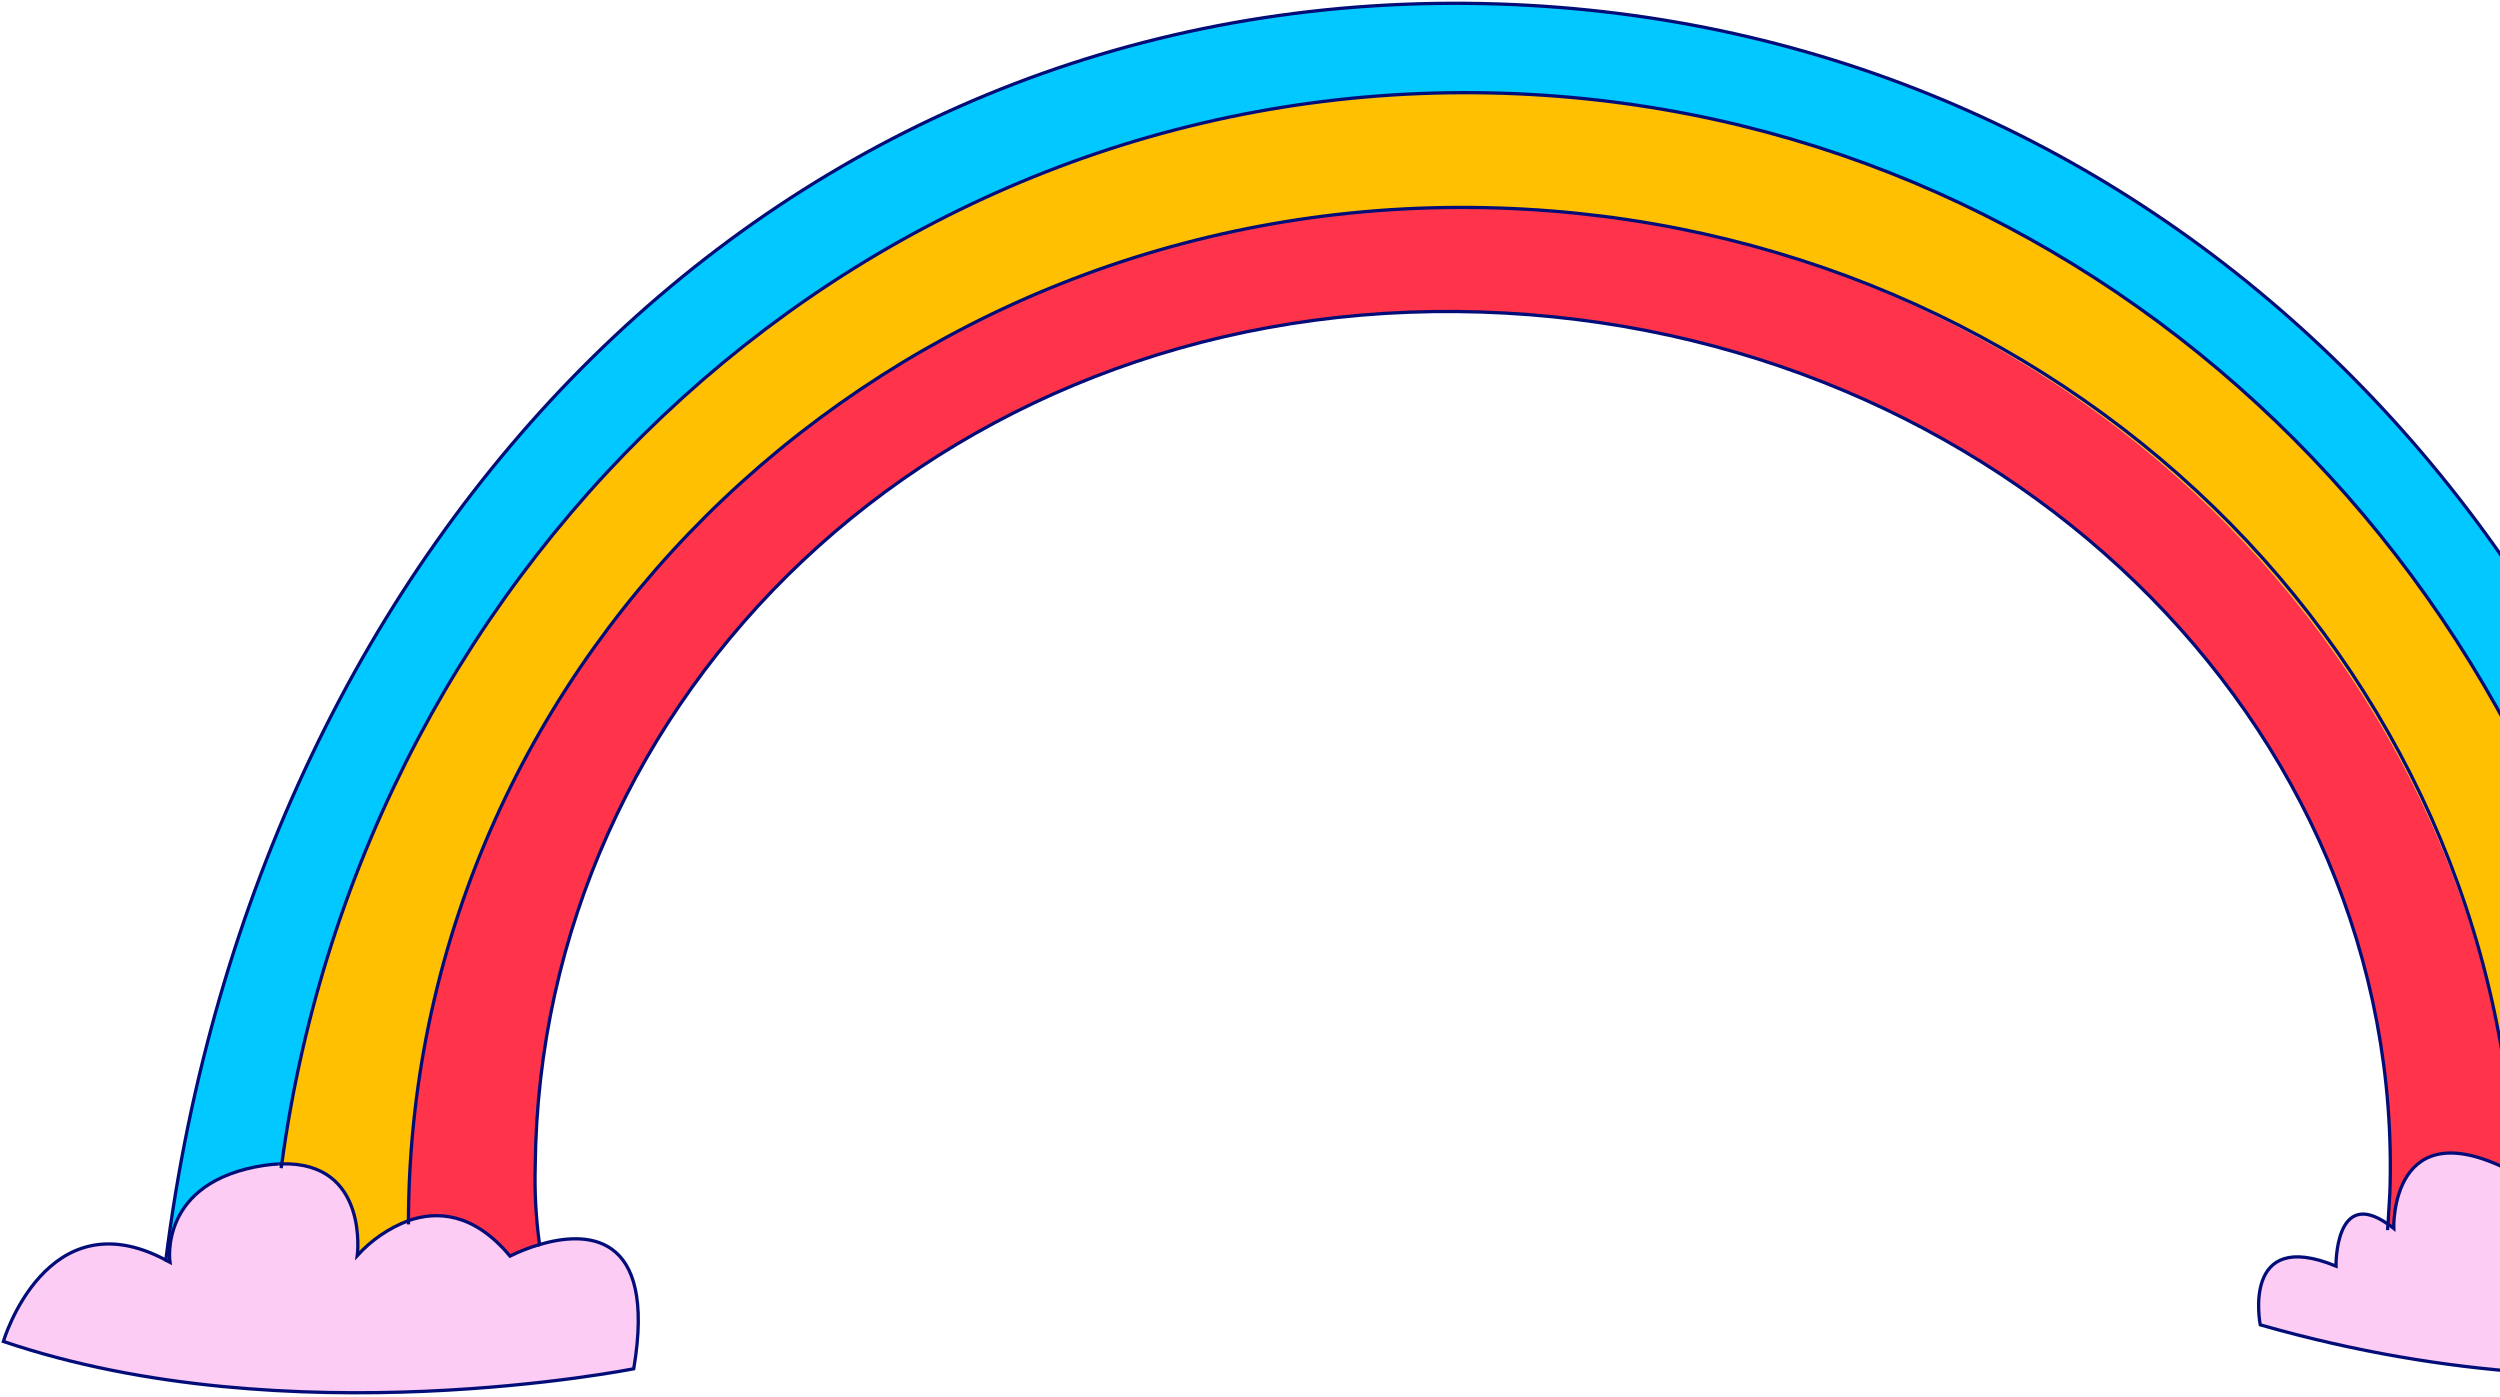 <svg width="759" height="424" viewBox="0 0 759 424" fill="none" xmlns="http://www.w3.org/2000/svg">
<path d="M725 371.608C725.613 372.006 726.204 372.436 726.77 372.898C726.77 372.898 725.58 335.638 763.77 356.218C765.77 357.278 767.77 358.458 769.93 359.838C769.93 359.838 778.33 332.148 801.49 336.248C806.237 337.126 810.776 338.89 814.87 341.448C825.12 347.448 831.46 352.638 835.29 356.858C843.57 365.858 840.62 370.858 840.29 371.348C841.66 370.628 871.86 354.728 885.29 404.078C885.29 404.078 803.16 435.588 686.29 402.178C686.29 402.178 680.38 372.458 709.29 384.348C709.24 384.348 708.85 360.218 725 371.608Z" fill="#FCCCF4"/>
<path d="M835.28 356.858C831.45 352.638 825.11 347.468 814.86 341.448C810.766 338.89 806.227 337.126 801.48 336.248C770.22 162.248 624.6 29.828 448.41 28.148C264.21 26.388 110.75 168.148 85.51 353.348C85.317 353.328 85.123 353.328 84.93 353.348C83.36 353.413 81.794 353.564 80.24 353.798C47.9 358.688 51.58 383.228 51.58 383.228C51.15 382.998 50.73 382.758 50.34 382.598C78.24 161.898 236.71 -0.982 445.57 1.018C644.56 2.908 800.26 151.478 835.28 356.858Z" fill="#01C8FF"/>
<path d="M801.48 336.248C778.32 332.148 769.92 359.838 769.92 359.838C767.77 358.458 765.73 357.278 763.76 356.218C755.28 194.218 617.29 64.608 447.03 62.988C270.23 61.298 125.6 198.248 123.97 368.898V370.598C118.055 372.869 112.754 376.492 108.49 381.178C108.49 381.178 112.1 352.638 85.49 353.348C110.73 168.098 264.19 26.348 448.39 28.148C624.6 29.828 770.22 162.228 801.48 336.248Z" fill="#FFC001"/>
<path d="M763.76 356.218C725.58 335.638 726.76 372.898 726.76 372.898C726.194 372.436 725.603 372.006 724.99 371.608C725.39 366.458 725.64 361.278 725.69 356.048C727.05 213.158 600.18 96.048 442.35 94.578C284.52 93.108 163.86 211.158 162.49 354.098C162.41 362.029 162.931 369.955 164.05 377.808C160.877 378.721 157.794 379.923 154.84 381.398C143.73 368.088 132.58 367.598 123.96 370.648V368.948C125.59 198.298 270.22 61.348 447.02 63.038C617.29 64.608 755.28 194.228 763.76 356.218Z" fill="#FF334A"/>
<path d="M123.96 370.598C132.58 367.598 143.73 368.038 154.84 381.348C157.794 379.873 160.877 378.671 164.05 377.758C177.33 373.898 199.53 373.258 192.38 415.558C192.38 415.558 87.2 436.558 1 407.258C1 407.258 14.05 363.258 50.34 382.598C50.73 382.758 51.15 382.998 51.58 383.228C51.58 383.228 47.9 358.688 80.24 353.798C81.794 353.563 83.36 353.413 84.93 353.348C85.123 353.328 85.317 353.328 85.51 353.348C112.09 352.638 108.51 381.178 108.51 381.178C112.765 376.496 118.056 372.873 123.96 370.598Z" fill="#FCCCF4"/>
<path d="M85.24 353.348H85.55C112.09 352.678 108.48 381.178 108.48 381.178C112.744 376.492 118.045 372.869 123.96 370.598C132.58 367.598 143.73 368.038 154.84 381.348C157.732 379.918 160.743 378.743 163.84 377.838C177.08 373.938 199.59 372.988 192.4 415.558C192.4 415.558 87.22 436.558 1.02 407.258C1.02 407.258 14.07 363.258 50.36 382.558C50.75 382.758 51.17 382.998 51.6 383.228C51.6 383.228 47.92 358.688 80.26 353.798C81.78 353.588 83.21 353.448 84.57 353.378" stroke="#030D78" stroke-miterlimit="10"/>
<path d="M84.55 353.378C84.78 353.358 85.01 353.358 85.24 353.378" stroke="#030D78" stroke-miterlimit="10"/>
<path d="M840.21 371.388C841.58 370.668 871.78 354.768 885.21 404.118C885.21 404.118 803.08 435.628 686.21 402.218C686.21 402.218 680.3 372.498 709.21 384.388C709.21 384.388 708.82 360.258 724.97 371.648C725.583 372.046 726.174 372.476 726.74 372.938C726.74 372.938 725.55 335.868 763.42 356.098C765.42 357.198 767.62 358.418 769.89 359.878C769.89 359.878 778.25 332.388 801.21 336.248C806.041 337.117 810.662 338.896 814.83 341.488C825.08 347.488 831.42 352.678 835.25 356.898C843.53 365.898 840.58 370.898 840.25 371.388" stroke="#030D78" stroke-miterlimit="10"/>
<path d="M763.49 356.488C763.51 356.346 763.51 356.201 763.49 356.058C756.34 192.878 618.22 64.618 447.07 62.988C270.27 61.298 125.64 198.248 124.01 368.898V371.728" stroke="#030D78" stroke-miterlimit="10"/>
<path d="M801.32 336.548C801.32 336.438 801.32 336.318 801.24 336.208C770.38 161.568 625.02 29.828 448.41 28.148C264.21 26.388 110.75 168.148 85.55 353.348C85.47 353.778 85.39 354.238 85.35 354.668" stroke="#030D78" stroke-miterlimit="10"/>
<path d="M835.72 359.338C835.57 358.528 835.43 357.678 835.28 356.858C800.22 151.478 644.53 2.858 445.57 1.018C236.71 -0.982 78.24 161.898 50.34 382.558C50.34 382.718 50.34 382.908 50.26 383.068" stroke="#030D78" stroke-miterlimit="10"/>
<path d="M724.87 373.468C724.87 372.808 724.96 372.188 725 371.608C725.55 363.058 725.65 361.278 725.7 356.048C726.79 213.158 600.19 96.048 442.36 94.578C284.53 93.108 163.86 211.158 162.49 354.098C162.273 362.051 162.718 370.009 163.82 377.888C163.82 378.038 163.82 378.198 163.89 378.348" stroke="#030D78" stroke-miterlimit="10"/>
</svg>
